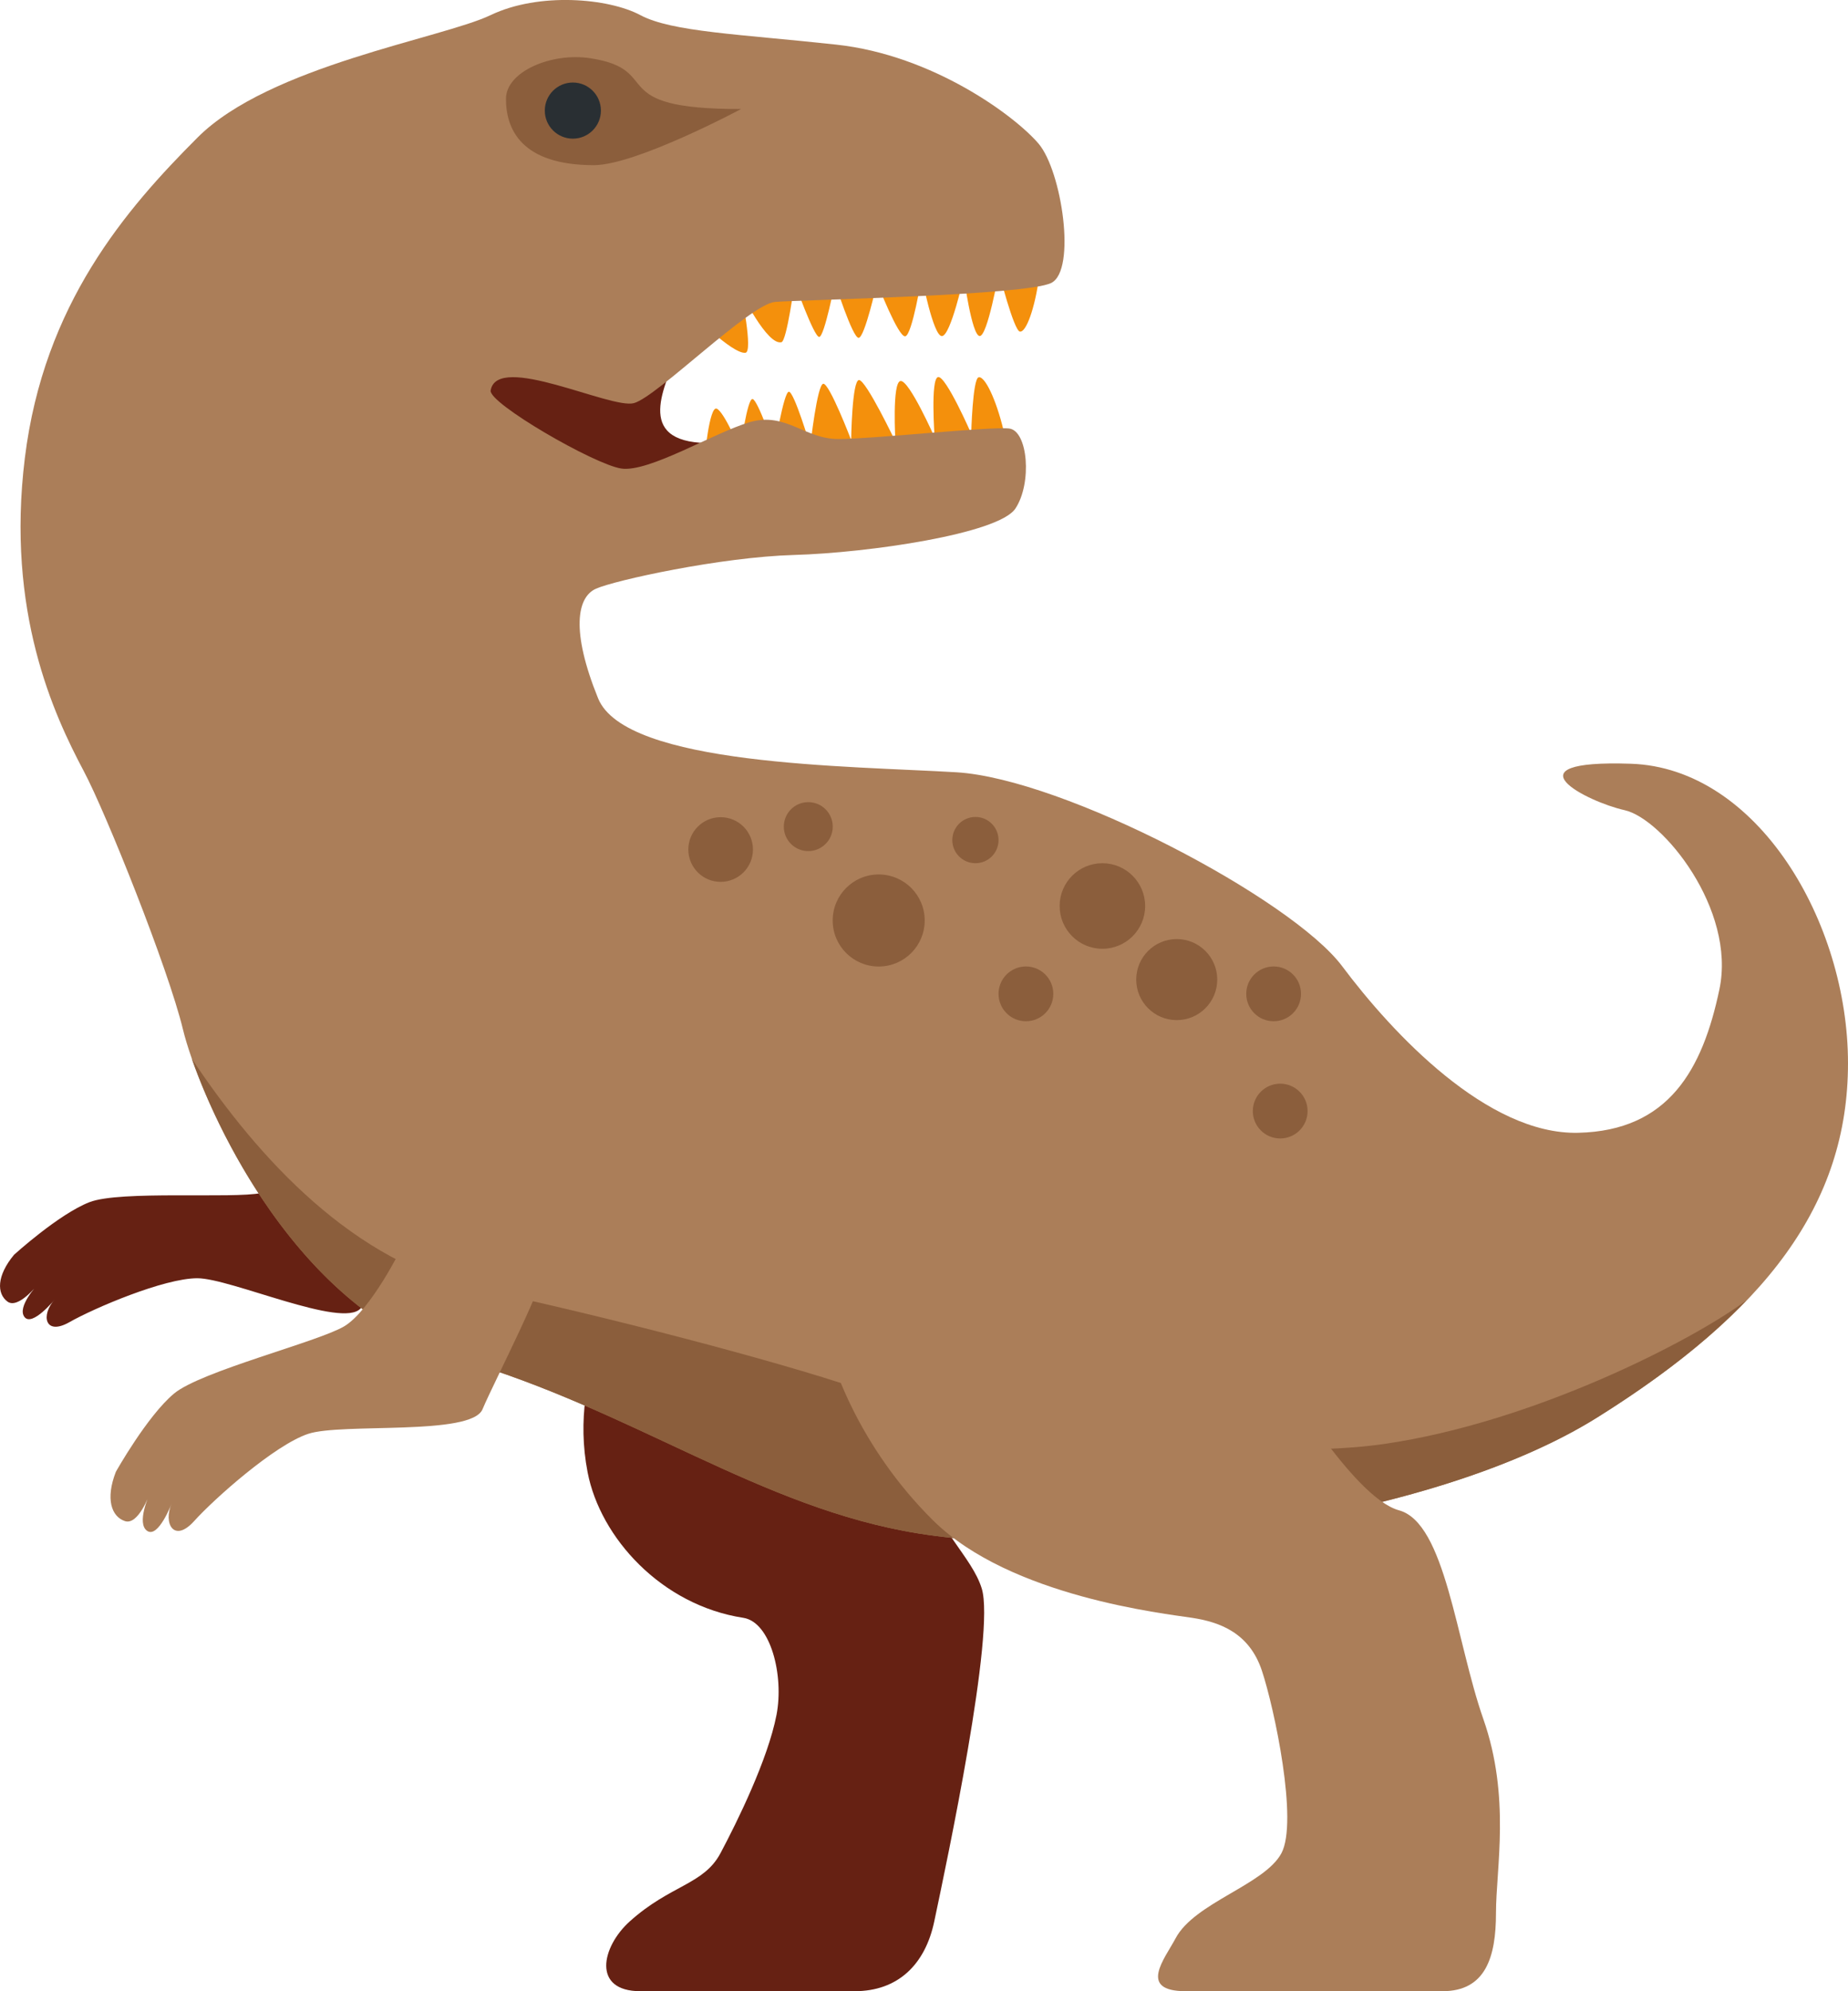 <?xml version="1.0" encoding="UTF-8" standalone="no"?>
<svg
   xmlns:dc="http://purl.org/dc/elements/1.1/"
   xmlns:cc="http://creativecommons.org/ns#"
   xmlns:rdf="http://www.w3.org/1999/02/22-rdf-syntax-ns#"
   xmlns:svg="http://www.w3.org/2000/svg"
   xmlns="http://www.w3.org/2000/svg"
   xmlns:sodipodi="http://sodipodi.sourceforge.net/DTD/sodipodi-0.dtd"
   xmlns:inkscape="http://www.inkscape.org/namespaces/inkscape"
   viewBox="0 0 32.937 35.47"
   id="svg2"
   version="1.1"
   inkscape:version="0.91 r13725"
   sodipodi:docname="1f996.svg"
   width="32.937"
   height="35.47">
  <defs
     id="defs28" />
  <sodipodi:namedview
     pagecolor="#ffffff"
     bordercolor="#666666"
     borderopacity="1"
     objecttolerance="10"
     gridtolerance="10"
     guidetolerance="10"
     inkscape:pageopacity="0"
     inkscape:pageshadow="2"
     inkscape:window-width="640"
     inkscape:window-height="480"
     id="namedview26"
     showgrid="false"
     inkscape:zoom="6.5555556"
     inkscape:cx="15.709701"
     inkscape:cy="18"
     inkscape:window-x="0"
     inkscape:window-y="0"
     inkscape:window-maximized="0"
     inkscape:current-layer="svg2" />
  <path
     d="m 11.21,22.959 c 0,0 -1.103,1.377 -0.737,3.268 0.225,1.165 1.315,2.367 2.775,2.592 0.488,0.075 0.727,1.028 0.592,1.728 -0.153,0.792 -0.699,1.902 -0.999,2.465 -0.3,0.563 -0.89,0.562 -1.615,1.213 -0.507,0.455 -0.678,1.245 0.186,1.245 l 3.821,0 c 0.766,0 1.255,-0.469 1.418,-1.241 0.226,-1.071 1.093,-5.148 0.846,-5.935 -0.177,-0.564 -0.777,-1.014 -1.165,-2.104 -0.286,-0.807 0.378,-2.968 0.378,-2.968 l -5.5,-0.263 z m -10.96,-0.607 c 0,0 0.797,-0.724 1.344,-0.937 0.547,-0.213 2.554,-0.058 3.065,-0.164 0.511,-0.107 1.363,-0.97 1.363,-0.97 0,0 2.144,0.835 2.166,1.04 0.023,0.206 -1.44,1.618 -1.761,1.986 -0.321,0.367 -2.316,-0.537 -2.91,-0.537 -0.594,0 -1.842,0.533 -2.281,0.783 -0.44,0.249 -0.511,-0.131 -0.261,-0.404 0,0 -0.402,0.491 -0.539,0.311 -0.138,-0.18 0.231,-0.572 0.231,-0.572 0,0 -0.345,0.439 -0.535,0.297 -0.19,-0.142 -0.194,-0.457 0.118,-0.833 z M 12.125,6.167 c -0.233,0.62 -0.831,1.637 0.355,1.72 1.186,0.083 0.021,1.248 -1.031,1.323 -1.052,0.075 -4.47,-1.39 -4.095,-2.254 0.376,-0.864 1.88,-1.803 3.044,-1.578 1.164,0.226 1.727,0.789 1.727,0.789 z"
     id="path4"
     inkscape:connector-curvature="0"
     style="fill:#662113" />
  <path
     d="m 18.522,4.923 c -0.078,0.578 -0.234,1 -0.344,0.984 -0.109,-0.016 -0.375,-1.062 -0.375,-1.062 0,0 -0.203,1.156 -0.344,1.141 -0.141,-0.016 -0.281,-1.062 -0.281,-1.062 0,0 -0.234,1.063 -0.391,1.063 -0.156,0 -0.359,-1.063 -0.359,-1.063 0,0 -0.17,1.052 -0.295,1.067 -0.125,0.016 -0.502,-0.959 -0.502,-0.959 0,0 -0.219,0.986 -0.328,0.986 -0.109,0 -0.422,-0.986 -0.422,-0.986 0,0 -0.188,0.97 -0.281,0.97 -0.094,0 -0.438,-0.97 -0.438,-0.97 0,0 -0.138,1.041 -0.234,1.064 -0.256,0.062 -0.72,-0.891 -0.72,-0.891 0,0 0.218,1.06 0.079,1.079 -0.234,0.031 -0.984,-0.735 -0.984,-0.735 0,0 0.953,-0.953 1.719,-1.109 0.766,-0.156 4.016,-0.781 4.391,-0.641 0.375,0.14 0.109,1.124 0.109,1.124 z m -0.636,2.742 c -0.137,-0.567 -0.336,-0.97 -0.444,-0.944 -0.107,0.027 -0.132,1.003 -0.132,1.003 0,0 -0.453,-1.037 -0.591,-1.007 -0.138,0.03 -0.061,1.075 -0.061,1.075 0,0 -0.452,-1.022 -0.607,-1.005 -0.155,0.016 -0.092,1.078 -0.092,1.078 0,0 -0.522,-1.093 -0.648,-1.095 -0.126,-0.003 -0.141,1.067 -0.141,1.067 0,0 -0.388,-1.013 -0.497,-1.001 -0.109,0.011 -0.231,1.108 -0.231,1.108 0,0 -0.29,-0.975 -0.383,-0.966 -0.093,0.01 -0.256,1.016 -0.256,1.016 0,0 -0.293,-0.865 -0.389,-0.886 -0.096,-0.021 -0.22,0.903 -0.22,0.903 0,0 -0.29,-0.682 -0.421,-0.732 -0.131,-0.049 -0.215,0.879 -0.215,0.879 0,0 0.125,0.377 0.903,0.453 0.778,0.076 4.075,0.363 4.433,0.184 0.358,-0.179 -0.008,-1.13 -0.008,-1.13 z"
     id="path6"
     inkscape:connector-curvature="0"
     style="fill:#f4900c" />
  <path
     d="m 8.745,6.956 c 0.114,-0.683 2.141,0.338 2.554,0.225 0.413,-0.113 2.066,-1.766 2.517,-1.803 0.451,-0.037 4.47,-0.113 4.921,-0.338 0.451,-0.225 0.188,-1.991 -0.225,-2.479 -0.413,-0.488 -1.878,-1.578 -3.606,-1.766 -1.728,-0.188 -2.93,-0.225 -3.494,-0.526 -0.564,-0.301 -1.803,-0.413 -2.667,0 -0.865,0.414 -3.945,0.902 -5.222,2.179 -1.277,1.277 -2.742,2.968 -3.08,5.71 -0.338,2.742 0.516,4.573 1.052,5.582 0.394,0.742 1.503,3.509 1.766,4.598 0.263,1.089 1.846,4.978 4.934,5.879 3.088,0.902 5.359,2.648 8.176,3.099 3.208,0.513 9.091,-0.188 12.096,-2.066 3.005,-1.878 4.47,-3.794 4.47,-6.311 0,-2.517 -1.615,-5.259 -3.869,-5.334 -2.254,-0.075 -0.789,0.676 -0.113,0.827 0.676,0.15 1.991,1.766 1.69,3.193 -0.3,1.427 -0.902,2.517 -2.517,2.554 -1.615,0.038 -3.306,-1.765 -4.207,-2.968 -0.902,-1.202 -4.959,-3.339 -6.875,-3.454 -1.916,-0.115 -5.898,-0.115 -6.386,-1.317 -0.488,-1.202 -0.376,-1.803 -0.038,-1.953 0.338,-0.15 2.216,-0.563 3.531,-0.601 1.315,-0.037 3.644,-0.376 3.944,-0.826 0.301,-0.451 0.225,-1.39 -0.113,-1.427 -0.338,-0.038 -2.442,0.188 -3.043,0.188 -0.601,0 -0.939,-0.488 -1.578,-0.301 -0.639,0.188 -1.803,0.902 -2.292,0.826 -0.486,-0.075 -2.364,-1.164 -2.326,-1.39 z"
     id="path8"
     inkscape:connector-curvature="0"
     style="fill:#ab7e59" />
  <path
     d="m 24.662,25.723 c -2.693,0.388 -7.845,-0.466 -9.358,-0.982 -1.512,-0.516 -4.616,-1.318 -6.801,-1.782 -2.186,-0.463 -3.884,-2.298 -5.084,-4.098 0.519,1.484 2.069,4.567 4.775,5.357 3.088,0.902 5.359,2.648 8.176,3.099 3.208,0.513 9.091,-0.188 12.096,-2.066 1.09,-0.682 1.972,-1.369 2.66,-2.087 -0.946,0.708 -3.785,2.173 -6.464,2.559 z m -14.136,-24.685 c 1.336,0.208 0.204,0.909 2.683,0.904 0,0 -1.872,1 -2.624,1 -1.297,0 -1.568,-0.644 -1.567,-1.182 0,-0.484 0.809,-0.831 1.508,-0.722 z"
     id="path10"
     inkscape:connector-curvature="0"
     style="fill:#8b5e3c" />
  <circle
     cx="10.21"
     cy="1.97"
     r="0.5"
     id="circle12"
     style="fill:#292f33" />
  <path
     d="m 14.842,24.236 c 0,0 0.424,1.503 1.796,2.855 1.372,1.352 4.121,1.653 4.609,1.728 0.488,0.075 1.017,0.263 1.243,0.939 0.225,0.676 0.65,2.691 0.349,3.254 -0.301,0.563 -1.548,0.878 -1.887,1.517 -0.189,0.358 -0.682,0.941 0.182,0.941 l 4.576,0 c 0.766,0 0.953,-0.603 0.953,-1.391 0,-0.789 0.263,-2.066 -0.225,-3.456 -0.488,-1.39 -0.676,-3.494 -1.503,-3.719 -0.827,-0.225 -2.141,-2.479 -2.141,-2.479 l -7.952,-0.189 z m -12.777,1.982 c 0,0 0.559,-0.996 1.037,-1.394 0.478,-0.398 2.55,-0.916 3.028,-1.195 0.478,-0.279 1.045,-1.434 1.045,-1.434 0,0 2.437,0.12 2.529,0.319 0.092,0.199 -0.905,2.112 -1.104,2.59 -0.199,0.478 -2.51,0.239 -3.108,0.438 -0.598,0.199 -1.673,1.156 -2.032,1.554 -0.359,0.398 -0.558,0.04 -0.398,-0.319 0,0 -0.239,0.629 -0.438,0.494 -0.199,-0.135 0.04,-0.653 0.04,-0.653 0,0 -0.199,0.558 -0.438,0.478 -0.24,-0.081 -0.349,-0.395 -0.161,-0.878 z"
     id="path14"
     inkscape:connector-curvature="0"
     style="fill:#ab7e59" />
  <path
     d="m 13.42,15.133 c 0,0.318 -0.258,0.576 -0.576,0.576 -0.318,0 -0.576,-0.258 -0.576,-0.576 0,-0.318 0.258,-0.576 0.576,-0.576 0.319,0 0.576,0.258 0.576,0.576 z m 3.061,1.264 c 0,0.453 -0.367,0.82 -0.82,0.82 -0.453,0 -0.82,-0.367 -0.82,-0.82 0,-0.453 0.367,-0.82 0.82,-0.82 0.453,0 0.82,0.367 0.82,0.82 z m -1.639,-1.672 c 0,0.241 -0.195,0.436 -0.436,0.436 -0.241,0 -0.436,-0.195 -0.436,-0.436 0,-0.241 0.195,-0.436 0.436,-0.436 0.241,0 0.436,0.195 0.436,0.436 z m 2.955,0.24 c 0,0.228 -0.184,0.412 -0.412,0.412 -0.228,0 -0.412,-0.185 -0.412,-0.412 0,-0.228 0.185,-0.412 0.412,-0.412 0.227,-10e-4 0.412,0.184 0.412,0.412 z m 2.613,1.174 c 0,0.421 -0.341,0.762 -0.762,0.762 -0.421,0 -0.762,-0.341 -0.762,-0.762 0,-0.421 0.341,-0.762 0.762,-0.762 0.42,0 0.762,0.341 0.762,0.762 z"
     id="path16"
     inkscape:connector-curvature="0"
     style="fill:#8b5e3c" />
  <circle
     cx="22.817"
     cy="19.792"
     r="0.488"
     id="circle18"
     style="fill:#8b5e3c" />
  <circle
     cx="18.285"
     cy="17.704"
     r="0.488"
     id="circle20"
     style="fill:#8b5e3c" />
  <circle
     cx="22.7"
     cy="17.704"
     r="0.488"
     id="circle22"
     style="fill:#8b5e3c" />
  <circle
     cx="20.973"
     cy="17.45"
     r="0.722"
     id="circle24"
     style="fill:#8b5e3c" />
</svg>
